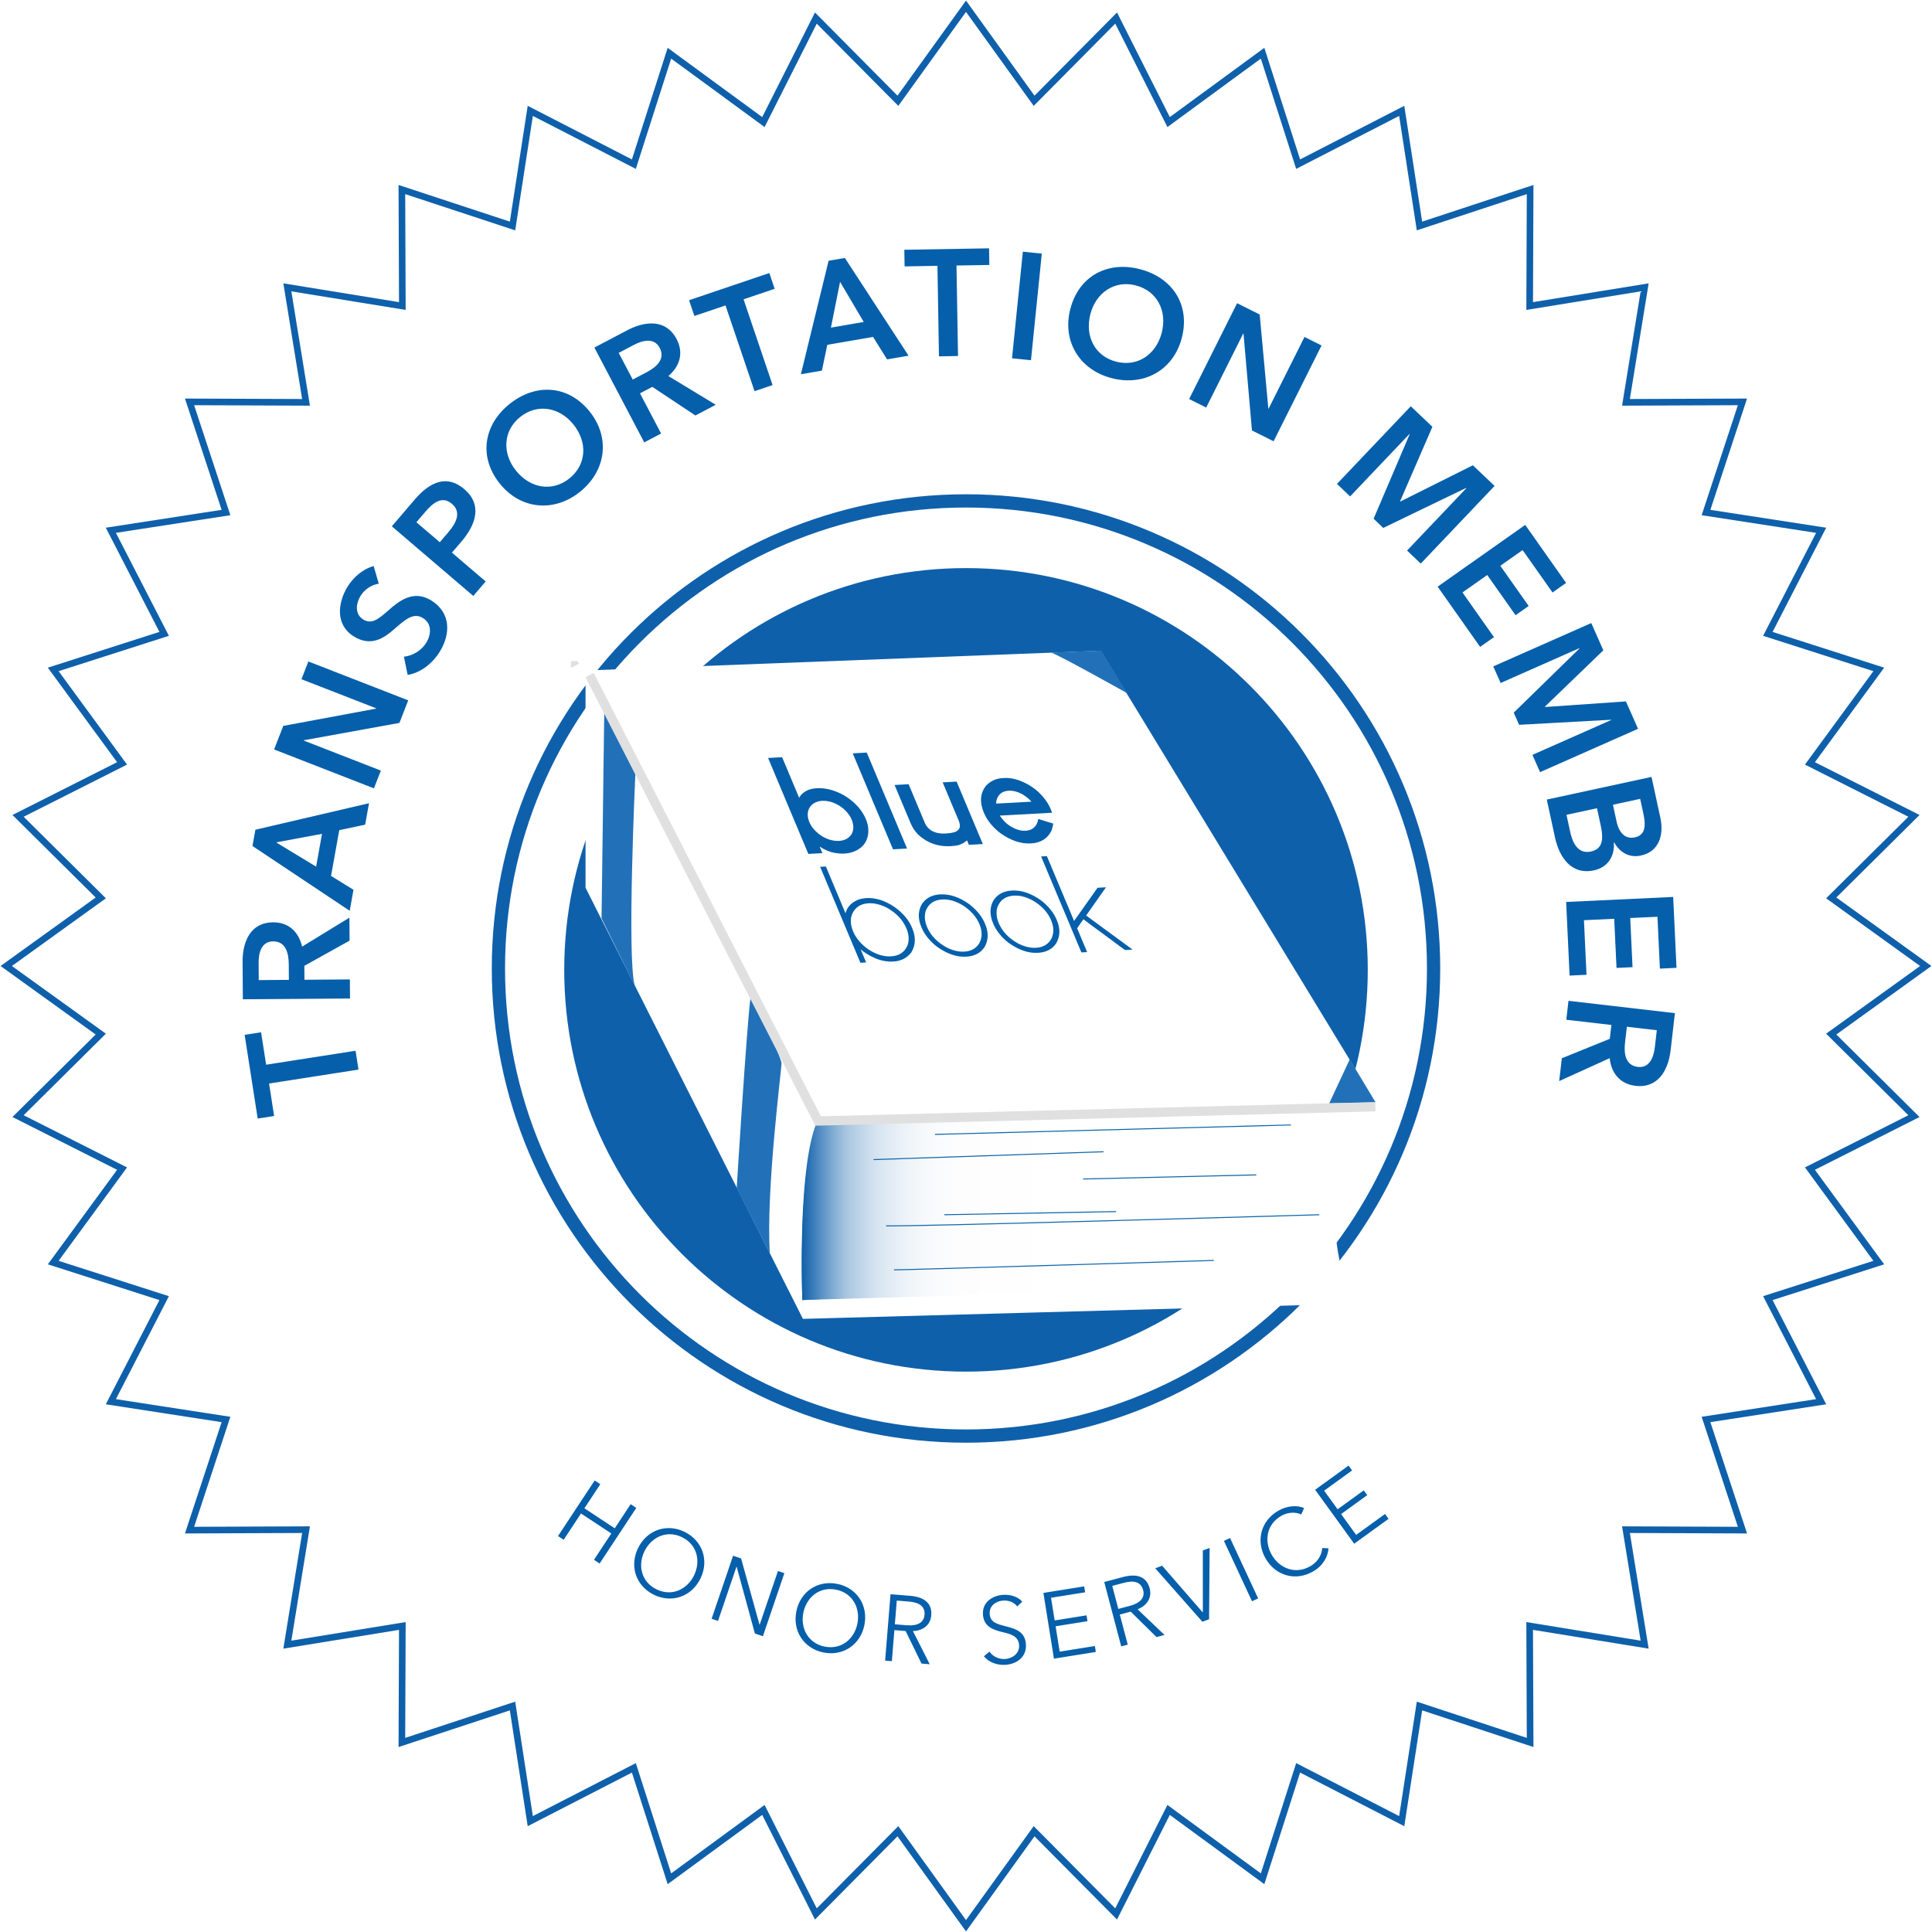 <svg width="1458" height="1458" viewBox="0 0 1458 1458" fill="none" xmlns="http://www.w3.org/2000/svg">
<g clip-path="url(#clip0_380_5129)">
<path d="M729 4.71L780.39 76.05L842.3 13.63L881.9 92.12L952.82 40.16L979.65 123.88L1057.82 83.66L1071.22 170.54L1154.72 143.04L1154.37 230.95L1241.15 216.85L1227.05 303.63L1314.96 303.28L1287.46 386.78L1374.34 400.18L1334.12 478.35L1417.84 505.18L1365.88 576.1L1444.37 615.7L1381.95 677.61L1453.29 729L1381.95 780.39L1444.37 842.3L1365.88 881.9L1417.84 952.82L1334.12 979.65L1374.34 1057.82L1287.46 1071.22L1314.96 1154.72L1227.05 1154.37L1241.15 1241.15L1154.37 1227.05L1154.72 1314.96L1071.22 1287.46L1057.82 1374.34L979.65 1334.12L952.82 1417.84L881.9 1365.88L842.3 1444.37L780.39 1381.95L729 1453.29L677.61 1381.95L615.7 1444.37L576.1 1365.88L505.18 1417.84L478.35 1334.12L400.18 1374.34L386.78 1287.46L303.28 1314.96L303.63 1227.05L216.85 1241.15L230.95 1154.37L143.04 1154.72L170.54 1071.22L83.66 1057.82L123.88 979.65L40.16 952.82L92.12 881.9L13.63 842.3L76.05 780.39L4.71 729L76.05 677.61L13.63 615.7L92.12 576.1L40.16 505.18L123.88 478.35L83.66 400.18L170.54 386.78L143.04 303.28L230.95 303.63L216.85 216.85L303.63 230.95L303.28 143.04L386.78 170.54L400.18 83.66L478.35 123.88L505.18 40.16L576.1 92.12L615.7 13.63L677.61 76.05L729 4.71Z" fill="white" stroke="#0F60AB" stroke-width="5" stroke-miterlimit="10"/>
<path d="M729 1035.12C896.453 1035.12 1032.2 899.372 1032.2 731.92C1032.2 564.467 896.453 428.72 729 428.72C561.547 428.72 425.8 564.467 425.8 731.92C425.8 899.372 561.547 1035.12 729 1035.12Z" fill="#0F60AB"/>
<path d="M729 1083.75C923.885 1083.75 1081.87 925.764 1081.87 730.88C1081.87 535.995 923.885 378.01 729 378.01C534.115 378.01 376.13 535.995 376.13 730.88C376.13 925.764 534.115 1083.75 729 1083.75Z" stroke="#0F60AB" stroke-width="10" stroke-miterlimit="10"/>
<g filter="url(#filter0_d_380_5129)">
<path d="M598.49 974.25C598.41 972.86 1017.67 959.31 1017.67 959.31L1026.31 965.59L1024.74 976.59L598.96 988.3L598.49 974.26V974.25ZM434.88 499.01V662.93L598.97 988.36C598.97 988.36 593.37 873.81 610.98 839.94L1030.95 828.21L1031 824.68L823.68 484.11L434.88 499.01Z" fill="white"/>
<path d="M449 529.84L472.49 576.92C472.49 576.92 465.95 716.67 472.08 737L446.96 686.06L449 529.84Z" fill="#2271B8"/>
<path d="M559.31 746.38C559.88 741.82 582.8 791.02 582.8 795.48C582.8 799.94 570.91 891.92 573.97 938.79L548.96 889.59C548.96 889.59 556.24 770.93 559.31 746.38Z" fill="#2271B8"/>
<path d="M1015.84 827.561C1015.84 827.561 986.219 893.95 1008.69 962.38L599.159 974.01C598.799 974.02 598.499 973.741 598.489 973.391C598.179 964.811 595.199 872.671 609.629 839.401L1015.84 827.57V827.561Z" fill="url(#paint0_linear_380_5129)"/>
<path d="M786.24 485.49C793.16 487.8 843.81 516.25 843.81 516.25L823.82 483.95L786.25 485.49H786.24Z" fill="#2271B8"/>
<path d="M996.09 825.671L1031.12 824.931L1011.58 792.48L996.09 825.671Z" fill="#2271B8"/>
<path d="M608.359 839.02L1030.95 828.21" stroke="#E0E0E0" stroke-width="7" stroke-miterlimit="10"/>
<path d="M437.95 502.45L611.31 840.76" stroke="#E0E0E0" stroke-width="7" stroke-miterlimit="10"/>
</g>
<path d="M705.56 856.08L974.23 848.95" stroke="#0C66AC" stroke-width="0.75" stroke-miterlimit="10"/>
<path d="M659.2 875.1L832.76 869.16" stroke="#0F66AC" stroke-width="0.75" stroke-miterlimit="10"/>
<path d="M817.33 889.74L948.06 886.63" stroke="#0F66AC" stroke-width="0.75" stroke-miterlimit="10"/>
<path d="M712.69 916.71L842.28 914.33" stroke="#0F66AC" stroke-width="0.75" stroke-miterlimit="10"/>
<path d="M668.71 925.03C673.47 926.22 995.63 916.71 995.63 916.71" stroke="#0F66AC" stroke-width="0.75" stroke-miterlimit="10"/>
<path d="M674.65 958.319C684.16 958.319 915.98 951.189 915.98 951.189" stroke="#0F66AC" stroke-width="0.75" stroke-miterlimit="10"/>
<path d="M647.62 608.97C645.41 606.39 642.5 603.87 638.88 601.4C637.11 600.32 635.81 599.56 634.95 599.14C628.55 595.95 622.39 594.51 616.46 594.84H616.41C611.28 595.12 607.33 596.8 604.54 599.89C603.88 600.63 603.41 601.35 603.14 602.04H603.08L590.25 571.48L590.17 571.43L579.68 572L579.65 572.05L610.03 644.41L620.63 643.83L618.55 638.88C619.42 639.44 620.25 639.95 621.05 640.41C622.49 641.18 623.73 641.77 624.77 642.18C626.12 642.71 627.58 643.16 629.15 643.51C632.22 644.05 634.73 644.27 636.67 644.16L637.38 644.12C642.1 643.86 646.12 642.41 649.43 639.77C650.11 639.26 650.82 638.62 651.54 637.83C652.16 637.16 652.87 636.05 653.69 634.53C654.39 632.97 654.84 631.55 655.04 630.26C655.7 626.31 655.16 622.24 653.4 618.06C652.07 614.89 650.14 611.86 647.62 608.96V608.97ZM642.79 618.74C643.73 620.98 644.11 623.19 643.94 625.36C643.83 626.61 643.43 627.93 642.74 629.32C640.75 632.6 637.51 634.36 633.05 634.6C630.85 634.72 628.44 634.38 625.82 633.58C624.82 633.26 623.57 632.74 622.07 632.01L620.75 631.27C619.54 630.53 618.57 629.87 617.85 629.3C614.54 626.68 612.21 623.76 610.85 620.52L610.75 620.27C609.26 616.71 609.15 613.46 610.42 610.52C610.54 610.18 610.92 609.53 611.57 608.58C612.29 607.63 613.1 606.88 613.99 606.32C616 605.13 618.07 604.48 620.19 604.36C624.95 604.1 629.67 605.53 634.35 608.65C638.36 611.5 641.14 614.79 642.71 618.52L642.79 618.72V618.74Z" fill="#055FAB"/>
<path d="M643.57 568.52L654.06 567.95L654.13 567.99L684.49 640.3L684.45 640.36L673.96 640.93L673.89 640.88L643.53 568.57L643.57 568.52Z" fill="#055FAB"/>
<path d="M717.95 638.53L717.45 638.56C708 639.07 699.88 636.23 693.08 630.02C690.59 627.56 688.62 624.61 687.18 621.18L675.16 592.54L675.26 592.38L685.53 591.82L685.75 591.96L697.81 620.7C699.51 624.76 702.5 627.32 706.78 628.41C708.62 628.95 710.76 629.15 713.21 629.02L714.09 628.97C718.56 628.73 721.46 627.93 722.8 626.57C724.7 625.12 724.9 622.61 723.4 619.05L711.44 590.56L711.49 590.41L721.81 589.85L721.98 589.99L741.64 636.83L741.59 636.98L731.27 637.54L731.1 637.4L729.77 634.23H729.66C728.32 635.59 726.31 636.75 723.64 637.7C722.17 638.12 720.26 638.39 717.92 638.52L717.95 638.53Z" fill="#055FAB"/>
<path d="M783.25 597.34C781.68 595.84 779.24 594.08 775.93 592.07C769.37 588.48 763.41 586.83 758.07 587.12L756.48 587.21C751.61 587.48 747.46 589.4 744.02 593C739.71 598.7 739.17 605.41 742.41 613.12L742.49 613.32C744.84 618.93 748.88 623.98 754.59 628.5C762.54 634.24 770.29 636.9 777.83 636.49H778.05C785.37 636.08 790.53 632.88 793.51 626.88C794.34 624.47 794.76 622.68 794.79 621.5C794.69 621.44 790.95 620.29 783.57 618.06C783.47 618.1 783.34 618.68 783.18 619.8C781.77 624.3 778.68 626.67 773.93 626.93C770.16 627.14 766.19 625.88 762.02 623.18C759.35 621.54 756.85 618.98 754.52 615.49L793.84 613.35C793.99 613.35 793.87 612.88 793.48 611.95L792.86 610.47C790.91 605.82 787.7 601.44 783.25 597.33V597.34ZM778.37 604.99L751.73 606.44L751.84 604.56C753.05 599.6 756.17 596.99 761.19 596.72C764.49 596.54 767.97 597.45 771.65 599.44C774.78 601.46 777.01 603.3 778.34 604.94L778.36 604.99H778.37Z" fill="#055FAB"/>
<path d="M675.151 684.53C667.891 679.63 660.82 677.37 653.93 677.74C651.4 677.88 649.08 678.38 646.97 679.23C642.14 681.45 639.171 684.75 638.091 689.12H638.04L623.32 654.06L623.091 653.92L619.081 654.14L618.98 654.3L649.271 726.46L649.48 726.55L653.49 726.33L653.61 726.22L649.5 716.43H649.55L651.391 718C659.091 723.48 666.521 726.03 673.701 725.64L674.36 725.6C680 725.29 684.46 722.99 687.75 718.7C691.01 713.26 691.26 707.26 688.51 700.7L688.22 700.01C685.8 694.24 681.441 689.08 675.151 684.53ZM684.841 713.5C682.581 718.65 678.431 721.39 672.391 721.72C666.821 722.02 661.121 720.26 655.281 716.43C649.791 712.55 645.97 708.03 643.81 702.89C641.82 698.14 641.56 693.79 643.05 689.83C645.32 684.71 649.46 681.99 655.47 681.67C659.57 681.45 663.981 682.45 668.701 684.69C676.181 688.77 681.28 694.06 684.01 700.55C685.98 705.23 686.251 709.55 684.841 713.51V713.5Z" fill="#055FAB"/>
<path d="M731.64 682.47C724.13 677.08 716.81 674.58 709.67 674.96H709.4C703.29 675.31 698.71 677.75 695.68 682.3C692.74 687.42 692.62 693.21 695.33 699.67L695.41 699.87C697.65 705.21 701.47 710.01 706.85 714.27C714.48 719.79 721.91 722.35 729.12 721.96C735.38 721.62 740 719.23 742.96 714.78C745.97 709.56 746.16 703.8 743.51 697.5L743.22 696.81C741.05 691.63 737.19 686.85 731.64 682.47ZM739.4 711.14C737.04 715.52 733.12 717.86 727.63 718.16C723.6 718.38 719.29 717.38 714.69 715.17C707.32 711.19 702.29 705.96 699.57 699.5C697.83 695.35 697.49 691.33 698.56 687.46C700.73 682.01 704.89 679.12 711.04 678.79C716.46 678.5 722.04 680.23 727.78 684C733.19 687.79 736.97 692.24 739.11 697.35C741.26 702.46 741.35 707.06 739.39 711.15L739.4 711.14Z" fill="#055FAB"/>
<path d="M785.761 679.57C778.261 674.18 770.93 671.68 763.79 672.06L763.511 672.08C757.401 672.41 752.82 674.85 749.79 679.4C746.84 684.52 746.731 690.31 749.441 696.77L749.521 696.97C751.761 702.31 755.581 707.11 760.961 711.37C768.591 716.89 776.02 719.45 783.23 719.06C789.49 718.72 794.11 716.33 797.07 711.88C800.08 706.66 800.271 700.9 797.621 694.6L797.33 693.91C795.16 688.73 791.301 683.95 785.751 679.57H785.761ZM793.521 708.24C791.161 712.62 787.241 714.96 781.751 715.26C777.721 715.48 773.411 714.48 768.811 712.27C761.441 708.29 756.411 703.06 753.691 696.6C751.951 692.45 751.611 688.43 752.681 684.56C754.851 679.11 759.01 676.22 765.16 675.89C770.58 675.6 776.161 677.33 781.891 681.1C787.301 684.89 791.08 689.34 793.22 694.45C795.37 699.56 795.461 704.16 793.501 708.25L793.521 708.24Z" fill="#055FAB"/>
<path d="M785.86 646.32L789.87 646.1L790.1 646.24L810.57 695.01L828.26 669.97L834.521 669.63L834.561 669.73L819.671 690.88L819.69 690.93L854.521 716.5L854.58 716.65L849.031 716.95C848.701 716.8 844.8 713.93 837.32 708.33C825.42 699.6 818.871 694.75 817.671 693.77H817.561L812.86 700.51L820.36 718.37L820.26 718.53L816.25 718.75L816.021 718.61L785.75 646.5L785.85 646.34L785.86 646.32Z" fill="#055FAB"/>
<path d="M430.88 499.01L435.53 498.83L437.05 500.84L430.88 504.09V499.01Z" fill="#E0E0E0"/>
<path fill-rule="evenodd" clip-rule="evenodd" d="M270.547 807.176L203.053 817.705L206.874 842.197L194.473 844.132L184.615 780.941L197.016 779.006L200.837 803.498L268.331 792.969L270.547 807.176ZM264.134 753.506L183.276 754.109L183.066 726.016C182.953 710.816 188.891 696.164 206.025 696.037C217.683 695.95 225.381 703.082 227.975 714.367L263.68 692.523L263.809 709.871L229.68 728.869L229.759 739.383L264.027 739.127L264.134 753.506ZM218.008 739.47L217.92 727.699C217.86 719.585 215.847 710.343 206.018 710.416C197.217 710.481 195.11 719.183 195.166 726.611L195.262 739.64L218.008 739.47ZM263.907 687.33L190.531 638.424L192.729 626.17L278.471 606.166L275.567 622.353L256.021 626.504L249.829 661.015L266.752 671.479L263.907 687.33ZM238.567 654.006L243.004 629.274L208.425 635.717L238.567 654.006ZM282.196 594.934L206.85 565.584L213.769 547.82L283.827 534.765L283.911 534.552L227.498 512.577L232.717 499.179L308.063 528.53L301.434 545.548L229.275 558.643L229.192 558.856L287.415 581.536L282.196 594.934ZM281.987 427.181L285.863 440.53C280.844 441.068 275.147 444.679 272.161 449.552C268.698 455.205 267.426 463.406 274.149 467.524C280.482 471.404 285.617 467.178 292.829 460.873C300.989 453.677 311.802 444.776 325.343 453.073C340.148 462.142 340.253 478.133 331.955 491.679C326.463 500.644 317.395 507.802 307.633 509.321L304.817 495.547C311.58 495.006 318.321 490.565 321.664 485.106C325.187 479.356 326.482 470.901 319.077 466.364C311.867 461.947 305.403 467.906 297.361 474.909C289.599 481.674 279.963 488.217 267.103 480.338C253.078 471.746 254.662 455.184 262.304 442.709C266.543 435.789 273.806 429.395 281.987 427.181ZM357.174 449.732L295.698 397.203L312.835 377.148C324.86 363.075 337.588 358.19 350.441 369.173C363.989 380.749 359.407 395.596 348.27 408.63L341.069 417.058L366.514 438.8L357.174 449.732ZM331.874 409.201L338.407 401.555C344.495 394.43 348.325 386.428 341.027 380.191C333.727 373.954 326.855 379.357 321.064 386.135L314.234 394.128L331.874 409.201ZM377.16 364.933C360.943 344.69 365.082 320.463 384.522 304.89C404.23 289.102 428.777 290.352 444.993 310.594C460.78 330.301 457.356 355.421 437.648 371.208C418.208 386.781 392.946 384.641 377.16 364.933ZM389.362 355.158C400.148 368.623 416.834 371.361 429.676 361.073C442.606 350.715 443.577 333.834 432.79 320.369C422.361 307.35 405.639 304.202 392.531 314.703C379.511 325.132 378.932 342.139 389.362 355.158ZM486.19 333.859L448.556 262.289L473.422 249.214C486.875 242.14 502.618 240.694 510.592 255.859C516.019 266.178 513.213 276.29 504.377 283.773L540.167 305.475L524.812 313.55L492.273 291.941L482.967 296.835L498.916 327.166L486.19 333.859ZM477.498 286.434L487.917 280.955C495.098 277.179 502.388 271.15 497.812 262.45C493.717 254.66 485.018 256.78 478.443 260.238L466.912 266.302L477.498 286.434ZM569.424 295.208L547.515 230.507L524.037 238.457L520.011 226.569L580.587 206.057L584.613 217.945L561.134 225.895L583.043 290.595L569.424 295.208ZM604.39 282.444L625.31 196.781L637.577 194.665L685.65 268.427L669.443 271.223L658.869 254.268L624.317 260.228L620.26 279.707L604.39 282.444ZM627.062 247.25L651.823 242.979L633.962 212.676L627.062 247.25ZM708.6 268.919L707.447 200.619L682.662 201.037L682.451 188.488L746.396 187.408L746.608 199.958L721.824 200.376L722.976 268.676L708.6 268.919ZM763.726 270.384L771.901 189.937L786.206 191.392L778.031 271.837L763.726 270.384ZM807.726 233.16C814.234 208.052 836.119 196.865 860.231 203.115C884.675 209.452 898.368 229.862 891.86 254.97C885.523 279.413 863.352 291.706 838.908 285.37C814.796 279.119 801.39 257.603 807.726 233.16ZM822.861 237.083C818.532 253.783 826.328 268.788 842.255 272.917C858.292 277.075 872.396 267.747 876.724 251.046C880.911 234.898 873.423 219.619 857.164 215.404C841.015 211.218 827.047 220.935 822.861 237.083ZM897.403 301.126L933.588 228.813L950.637 237.344L957.164 308.309L957.369 308.412L984.461 254.269L997.319 260.703L961.135 333.016L944.802 324.843L938.427 251.783L938.223 251.682L910.262 307.56L897.403 301.126ZM1008.95 365.186L1064.67 306.582L1080.97 322.08L1056.63 378.197L1056.87 378.432L1111.52 351.13L1127.91 366.705L1072.19 425.307L1061.86 415.479L1106.64 368.373L1106.47 368.216L1043.89 398.396L1036.6 391.468L1063.83 327.672L1063.66 327.514L1018.88 374.621L1008.95 365.186ZM1084.93 442.722L1151.02 396.126L1181.88 439.899L1171.63 447.131L1149.05 415.11L1132.23 426.966L1153.62 457.308L1143.74 464.277L1122.35 433.936L1103.66 447.109L1127.43 480.811L1116.98 488.175L1084.93 442.722ZM1126.92 502.904L1200.88 470.199L1209.97 490.769L1165.94 533.23L1166.08 533.543L1227.02 529.328L1236.17 550.002L1162.22 582.706L1156.45 569.661L1215.89 543.373L1215.8 543.163L1146.42 546.985L1142.35 537.789L1192 489.349L1191.9 489.14L1132.46 515.428L1126.92 502.904ZM1167.3 603.409L1246.33 586.298L1253 617.106C1255.59 629.054 1252.78 642.506 1238.38 645.624C1229.44 647.56 1222.32 643.264 1218.1 635.653L1217.88 635.701C1218.69 645.922 1213.54 654.509 1202.93 656.806C1185.74 660.529 1176.7 646.838 1173.46 631.87L1167.3 603.409ZM1237.77 602.861L1217.22 607.312L1219.93 619.823C1221.96 629.206 1226.96 633.386 1233.77 631.911C1240.81 630.386 1242.51 624.755 1240.22 614.144L1237.77 602.861ZM1205.17 609.921L1182.16 614.902L1184.9 627.524C1186.47 634.784 1190.17 644.857 1200.56 642.608C1208.82 640.819 1210.5 634.493 1208.03 623.101L1205.17 609.921ZM1181.9 680.676L1262.68 676.885L1265.19 730.386L1252.65 730.974L1250.81 691.837L1230.26 692.802L1232 729.885L1219.92 730.452L1218.18 693.368L1195.34 694.44L1197.28 735.633L1184.51 736.231L1181.9 680.676ZM1183.67 755.279L1263.99 764.577L1260.76 792.484C1259.01 807.583 1251.33 821.398 1234.3 819.429C1222.72 818.088 1215.96 810.067 1214.76 798.549L1176.65 815.859L1178.65 798.626L1214.84 783.948L1216.05 773.503L1182.01 769.563L1183.67 755.279ZM1227.73 774.854L1226.37 786.548C1225.44 794.608 1226.31 804.027 1236.07 805.158C1244.81 806.17 1247.97 797.791 1248.82 790.413L1250.32 777.47L1227.73 774.854Z" fill="#055FAB"/>
<path fill-rule="evenodd" clip-rule="evenodd" d="M421.102 1159.2L448.775 1117.25L453.035 1120.06L441.034 1138.25L463.919 1153.35L475.92 1135.15L480.181 1137.96L452.509 1179.92L448.248 1177.11L461.343 1157.25L438.459 1142.16L425.363 1162.01L421.102 1159.2ZM528.556 1191.34C521.812 1205.04 506.833 1210.08 493.39 1203.46C479.948 1196.84 474.811 1181.9 481.556 1168.2C488.301 1154.5 503.28 1149.46 516.722 1156.08C530.165 1162.7 535.301 1177.65 528.556 1191.34ZM523.723 1188.96C528.9 1178.45 526.346 1165.79 514.75 1160.08C503.155 1154.37 491.566 1160.07 486.389 1170.58C481.213 1181.09 483.799 1193.68 495.394 1199.39C506.989 1205.1 518.547 1199.47 523.723 1188.96ZM559.267 1176.09L573.164 1226.05L573.298 1226.09L587.1 1185.57L591.93 1187.21L575.728 1234.79L569.687 1232.73L555.929 1182.37L555.794 1182.32L541.855 1223.25L537.024 1221.61L553.227 1174.03L559.267 1176.09ZM652.327 1226.34C649.315 1241.31 636.128 1250.02 621.438 1247.06C606.747 1244.11 597.955 1230.97 600.967 1216.01C603.979 1201.04 617.166 1192.33 631.856 1195.29C646.546 1198.24 655.339 1211.37 652.327 1226.34ZM647.046 1225.28C649.358 1213.79 643.647 1202.21 630.976 1199.66C618.305 1197.11 608.56 1205.58 606.249 1217.07C603.937 1228.56 609.661 1240.07 622.333 1242.62C635.004 1245.17 644.734 1236.77 647.046 1225.28ZM674.955 1230.18L673.046 1253.6L667.96 1253.19L672.04 1203.09L686.755 1204.29C696.667 1205.1 703.583 1209.29 702.787 1219.06C702.182 1226.49 696.29 1230.71 688.935 1230.89L701.635 1255.93L695.416 1255.42L683.449 1230.87L674.955 1230.18ZM676.77 1207.88L675.311 1225.8L684.161 1226.52C692.302 1227.18 697.216 1224.59 697.701 1218.64C698.237 1212.06 693.407 1209.24 685.832 1208.62L676.77 1207.88ZM771.473 1208.75L767.647 1212.26C765.329 1209.35 761.729 1207.59 756.979 1207.89C752.018 1208.2 746.464 1211.54 746.872 1217.99C747.276 1224.37 752.696 1225.66 758.413 1227.15C765.65 1229.04 773.58 1230.82 774.217 1240.88C774.854 1250.94 766.708 1255.86 758.768 1256.37C752.671 1256.75 746.425 1254.66 742.501 1249.93L746.682 1246.4C749.099 1249.8 753.316 1252.31 758.561 1251.98C763.736 1251.65 769.484 1248.01 769.076 1241.56C768.631 1234.55 762.636 1233.15 756.13 1231.57C749.336 1229.93 742.358 1227.46 741.784 1218.39C741.169 1208.68 749.546 1204.03 756.919 1203.56C763.653 1203.13 768.862 1205.64 771.473 1208.75ZM796.62 1227.29L799.688 1246.44L826.258 1242.18L826.976 1246.66L795.366 1251.72L787.415 1202.1L818.182 1197.17L818.901 1201.64L793.172 1205.77L795.914 1222.88L819.96 1219.03L820.666 1223.44L796.62 1227.29ZM845.075 1218.43L851.071 1241.15L846.137 1242.45L833.313 1193.86L847.588 1190.09C857.202 1187.55 865.118 1189.2 867.62 1198.68C869.523 1205.89 865.371 1211.83 858.496 1214.45L878.806 1233.83L872.772 1235.42L853.317 1216.25L845.075 1218.43ZM839.369 1196.8L843.954 1214.18L852.538 1211.91C860.437 1209.83 864.208 1205.75 862.686 1199.98C861 1193.59 855.507 1192.54 848.159 1194.48L839.369 1196.8ZM877.008 1181.58L907.6 1216.75L907.734 1216.7L907.724 1170.08L912.843 1168.17L912.438 1221.98L907.385 1223.87L871.823 1183.52L877.008 1181.58ZM928.276 1160.68L949.471 1206.25L944.843 1208.41L923.649 1162.83L928.276 1160.68ZM997.84 1168.22L1002.56 1168.47C1002.17 1174.5 998.704 1181.46 990.877 1185.94C977.687 1193.48 962.612 1189.27 955.033 1176.01C947.453 1162.76 951.654 1147.53 964.659 1140.09C971.069 1136.42 978.683 1135.58 984.134 1138.1L981.986 1142.93C978.516 1141.15 972.483 1140.76 966.936 1143.93C955.658 1150.38 953.892 1163.17 959.709 1173.34C965.525 1183.51 977.505 1188.44 988.723 1182.03C993.715 1179.17 997.394 1174.45 997.84 1168.22ZM1012.06 1142.61L1023.43 1158.32L1045.23 1142.54L1047.89 1146.21L1021.96 1164.98L992.483 1124.27L1017.72 1106L1020.38 1109.67L999.276 1124.95L1009.44 1138.99L1029.17 1124.71L1031.78 1128.33L1012.06 1142.61Z" fill="#055FAB"/>
</g>
<defs>
<filter id="filter0_d_380_5129" x="427.835" y="476.95" width="624.285" height="532.41" filterUnits="userSpaceOnUse" color-interpolation-filters="sRGB">
<feFlood flood-opacity="0" result="BackgroundImageFix"/>
<feColorMatrix in="SourceAlpha" type="matrix" values="0 0 0 0 0 0 0 0 0 0 0 0 0 0 0 0 0 0 127 0" result="hardAlpha"/>
<feOffset dx="7" dy="7"/>
<feGaussianBlur stdDeviation="7"/>
<feColorMatrix type="matrix" values="0 0 0 0 0.114 0 0 0 0 0.2 0 0 0 0 0.376 0 0 0 0.32 0"/>
<feBlend mode="normal" in2="BackgroundImageFix" result="effect1_dropShadow_380_5129"/>
<feBlend mode="normal" in="SourceGraphic" in2="effect1_dropShadow_380_5129" result="shape"/>
</filter>
<linearGradient id="paint0_linear_380_5129" x1="598.029" y1="900.781" x2="1015.84" y2="900.781" gradientUnits="userSpaceOnUse">
<stop stop-color="#0F60AB"/>
<stop offset="0.02" stop-color="#397BB9"/>
<stop offset="0.04" stop-color="#6297C8"/>
<stop offset="0.06" stop-color="#87B0D5"/>
<stop offset="0.08" stop-color="#A8C5E0"/>
<stop offset="0.11" stop-color="#C3D7EA"/>
<stop offset="0.14" stop-color="#D9E6F1"/>
<stop offset="0.18" stop-color="#EAF1F7"/>
<stop offset="0.22" stop-color="#F6F9FB"/>
<stop offset="0.28" stop-color="#FDFDFE"/>
<stop offset="0.46" stop-color="white"/>
</linearGradient>
<clipPath id="clip0_380_5129">
<rect width="1458" height="1458" fill="white"/>
</clipPath>
</defs>
</svg>
